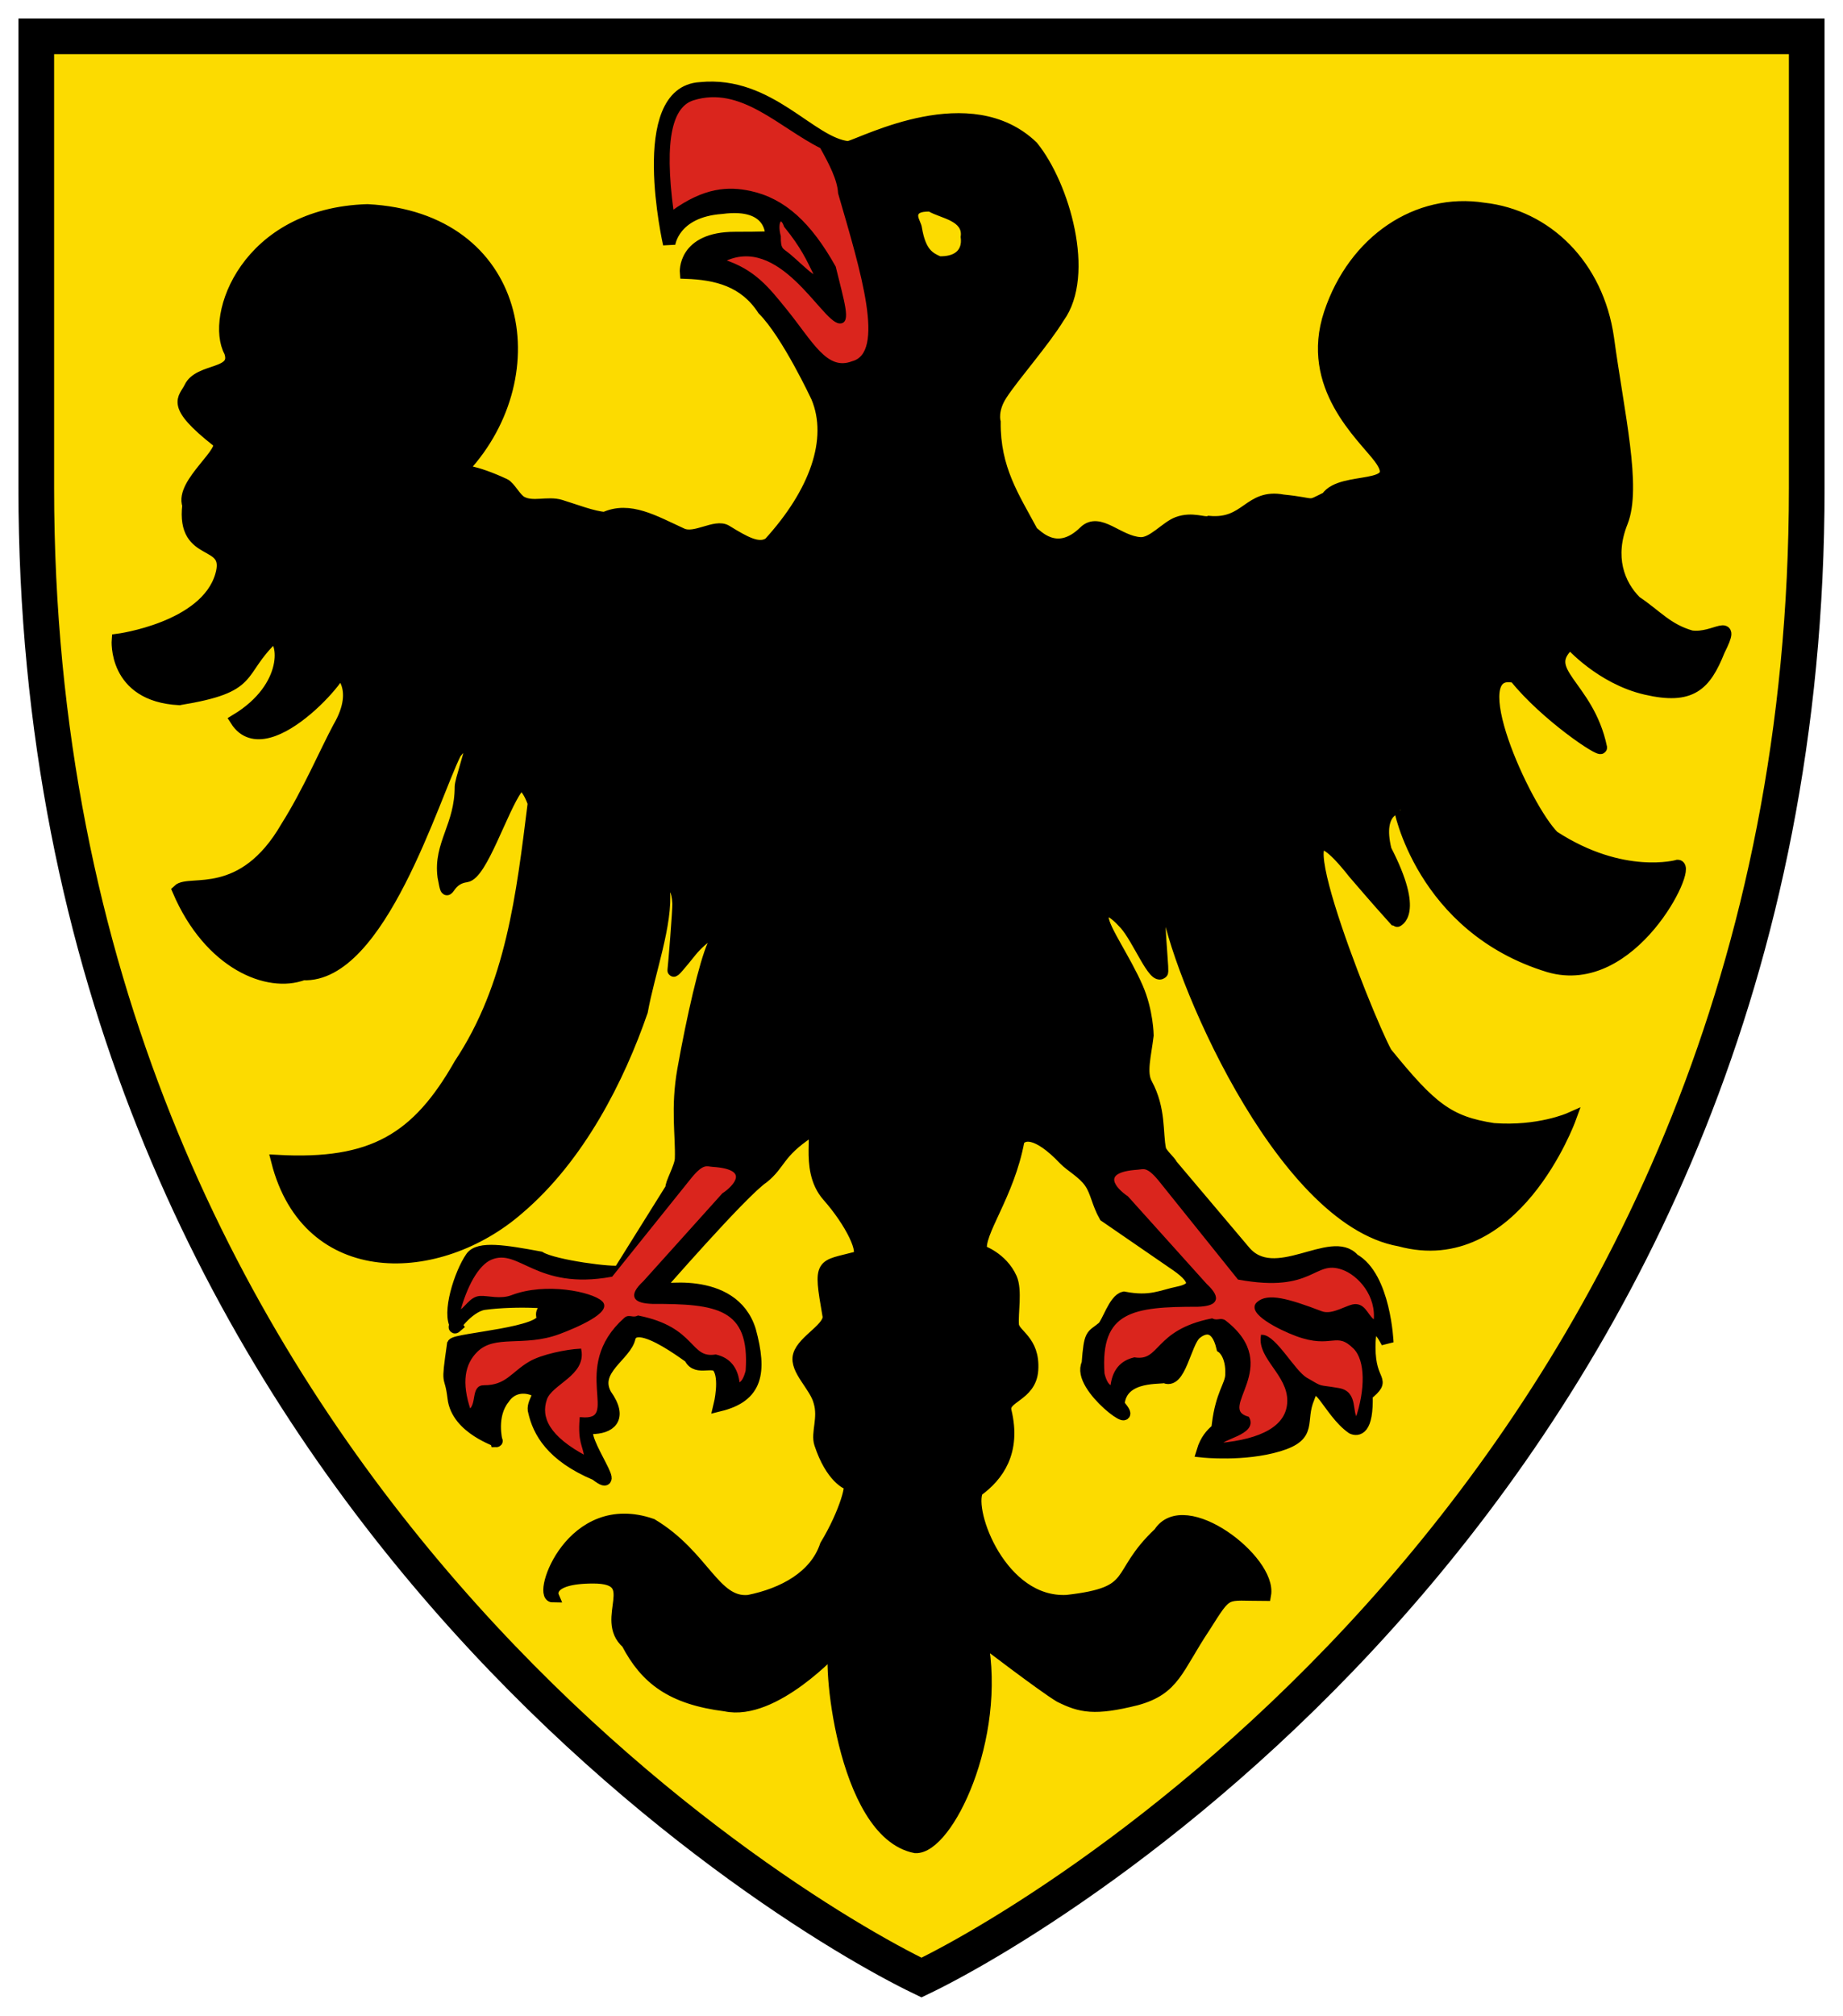 <svg height="546.551" width="500" xmlns="http://www.w3.org/2000/svg"><g stroke="#000"><path d="M9.84 9.84v122.52c0 264.251 201.425 385.211 240.16 403.82 38.735-18.609 240.16-139.569 240.16-403.82V9.84z" fill="#fcdb00" stroke-width="9.681"/><path d="M48.615 189.52c-17.87-.931-16.637-16.015-16.637-16.015s23.89-3.125 28.056-17.458c3.07-10.561-10.628-4.309-8.91-19.07-2.156-5.973 11.104-14.868 7.966-17.33-12.92-10.135-8.986-11.4-7.497-14.554 2.464-5.216 13.185-3.128 10.858-9.757-5.226-9.51 4.406-37.312 37.218-38.303 41.873 2.14 49.478 44.348 26.15 69.699-.008.005-.008.01-.013.015-.294.32-.593.636-.897.95 0 0 3.45-.23 11.933 3.712 1.38.641 2.932 3.885 4.593 4.778 3.16 1.701 7.122-.101 10.635.974 3.838 1.174 8.841 3.13 12.007 3.307 6.704-3.047 13.275.892 20.893 4.383 3.653 1.674 9.13-2.632 12.03-.852 4.955 3.042 8.825 5.304 11.752 3.338 12.459-13.644 17.75-28.164 12.963-39.652 0 0-8.03-17.227-14.612-23.808-5.077-7.8-12.701-9.657-20.993-9.956 0 0-.81-9.397 13.297-9.397 15.05 0 9.867-.56 9.867-.56s.61-9.513-13.496-7.625c-13.176.944-14.237 9.823-14.237 9.823s-9.4-41.29 8.47-42.22c18.813-1.889 29.83 15.07 40.174 16.014 4.91-1.375 33.062-16.275 49.842-.17 8.513 10.474 15.5 34.722 7.12 46.233-4.152 6.749-12.121 15.7-15.525 20.917-2.766 4.238-1.823 7.485-1.823 7.485-.109 12.771 5.085 20.336 10.244 29.947.794.27 6.424 7.445 14.204-.164 3.986-3.899 9.024 2.752 15.116 3.106 3.407.199 6.999-4.357 10.143-5.52 3.984-1.471 7.249.298 8.508-.24 10.35.935 10.767-7.547 20.063-5.79 9.4.945 6.276 2.026 11.927-.792 4.039-6.005 21.538-1.248 14.278-10.9-4.557-6.059-20.029-19.336-13.447-39.093 6.594-19.757 23.791-31.166 41.674-28.347 16.925 1.874 30.874 15.305 33.693 35.062 2.818 20.701 7.525 40.459 3.762 49.86-3.762 9.412-.944 16.938 3.763 21.631 5.637 3.763 8.47 7.526 15.05 9.414 6.582.943 12.233-5.651 7.526 3.762-3.763 9.4-7.525 13.163-19.757 10.344-12.232-2.818-20.551-12.37-20.551-12.37-9.016 7.816 4.74 11.245 8.319 28.365 0 1.145-14.817-8.702-23.273-19.173-15.245-3.633 2.619 35.703 10.381 43.336 18.814 12.232 33.747 7.926 33.747 7.926 3.747 0-12.507 33.765-34.962 27.17-34.51-10.515-40.629-43.213-40.446-43.164 0 0-6.715.405-3.896 11.693 9.014 17.484 2.99 19.29 2.952 19.252-2.9-3.222-4.859-5.386-11.495-13.106-24.419-30.973 3.333 39.189 8.677 48.845 12.219 15.05 16.925 18.814 29.157 20.701 12.232.932 20.701-2.831 20.701-2.831s-15.063 41.39-46.096 32.933c-32.632-5.714-60.915-73.972-63.14-91.284-.184-1.432-1.91-2.724-2.123 2.708-.188 4.81 1.158 16.378.67 15.944-1.954 2.176-6.25-9.13-9.906-13.178-3.342-3.7-6.304-5.401-6.135-1.563.134 3.07 5.986 11.226 9.362 19.008 2.74 6.317 2.817 12.801 2.817 12.801-.66 5.468-2.012 10.097-.354 13.152 3.752 6.914 2.787 13.162 3.722 17.764.248 1.223 2.89 3.46 3.096 4.214l19.658 23.253c8.248 10.204 23.869-4.52 29.78 2.397 8.469 4.706 9.179 22.51 9.179 22.51s-4.895-10.028-4.895 1.26c0 10.344 4.861 8.198-.776 12.892.333 9.738-2.517 9.625-3.852 9.002-6.403-4.484-9.52-15.357-11.855-8.275-2.819 6.581 1.232 10.19-8.181 13.008-9.4 2.819-20.55 1.62-20.55 1.62 1.857-6.192 6.256-6.31 4.163-7.353 1.026-8.175 3.492-10.372 3.637-13.282.286-5.755-2.422-7.578-2.422-7.578-1.521-6.392-4.926-5.743-7.3-3.758-2.861 2.39-4.33 14.227-8.56 11.688.289.701-11.823-1.137-12.387 7.647 6.956 8.043-11.502-4.948-8.298-11.117.649-8.52 1.05-7.261 4.095-9.793 1.328-1.103 3.157-7.52 5.727-8.094 7.256 1.38 10.014-.413 14.88-1.422 4.361-.905 5.533-3.134-.485-7.339l-19.527-13.427c-2.008-3.55-2.264-6.557-4.01-9.098-1.87-2.72-5.263-4.5-6.921-6.24-7.79-8.18-11.444-6.97-12.606-5.133-2.74 14.886-11.21 25.025-10.127 30.002 0 0 5.606 1.829 8.114 7.394 1.443 3.2.235 9.534.506 12.614.25 2.836 5.77 4.184 5.242 12.223-.466 7.093-8.225 7.141-7.247 11.184 2.668 11.027-2.127 17.525-7.676 21.532-2.819 5.65 6.498 30.89 24.38 29.947 19.86-2.248 12.692-6.746 25.107-18.408 6.718-10.596 30.224 7.423 28.598 16.691-11.288 0-9.901-1.62-16.482 8.737-7.526 11.288-8.082 16.771-18.426 19.59-11.288 2.819-15.05 2.009-20.701-.81-4.693-2.819-21.265-15.51-21.265-15.51 5.208 26.81-9.401 56.745-17.928 56.377-19.897-3.896-23.938-52.706-21.553-54.198 0 0-16.821 18.58-29.984 15.761-14.613-1.834-21.577-7.228-26.624-16.905-7.525-6.581 4.862-17.769-9.245-17.769-13.176 0-10.983 5.132-10.983 5.132-3.947 0 5.076-26.919 26.827-19.393 14.12 8.456 16.922 21.649 26.335 20.705 9.4-1.888 18.14-6.598 20.96-15.068 5.322-8.77 7.745-17.691 5.938-16.788 0 0-4.41-1.559-7.473-10.844-.952-2.886 1.154-6.883-.186-11.344-1.078-4.307-6.632-8.767-5.576-12.562 1.148-4.125 8.93-7.536 7.975-11.033-2.545-14.639-1.953-12.88 7.708-15.48 2.848-.95-1.68-9.85-7.797-16.752-6.76-7.628-1.173-19.873-5.28-17.305-8.456 5.638-7.742 8.553-12.448 12.315-5.638 3.763-29.116 30.75-29.116 30.75s20.86-4.319 25.566 10.732c3.1 11.39 1.915 17.77-8.147 20.259 0 0 1.827-7.476-.409-10.383-1.604-2.086-6.551 1.343-7.844-3.215 6.693 6.344-13.731-11.921-16.228-4.828-.932 4.885-10.248 8.767-6.498 15.594 4.706 6.594.906 8.991-3.8 8.991-5.638 0 9.638 19.173 1.169 12.592-12.086-5.075-15.477-11.73-16.688-16.96-.816-2.459 2.481-4.863.207-5.873-2.952-1.31-6.417-.953-8.543 2.231-3.762 4.707-1.97 11.556-1.97 11.556.943 0-10.633-3.24-11.577-11.71-.896-7.43-1.916-2.074-.134-14.491.83-1.451 25.513-2.954 24.259-7.43-1.091-3.894 6.641-1.98 6.537-2.393-.466-1.858-14.025-2.323-22.375-1.19-4.62.626-9.548 7.917-7.494 6.089-2.452-3.333.97-14.202 4.02-18.609 2.018-2.916 9.135-1.728 18.573.013 3.89 2.346 20.218 4.411 21.646 3.762l14.107-22.576c-.292-1.019 2.46-5.636 2.543-7.98.223-6.272-1.19-13.73.67-24.174 2.539-14.243 5.894-28.767 8.136-33.748 2.919-6.485-3.092-2.245-6.247 1.685-2.746 3.421-4.644 5.688-4.56 5.129.177-1.407 1.409-16.422 1.319-18.17-.39-7.609-4.004-3.771-4.004-3.771.865 9.318-4.068 22.435-5.984 33.04-6.23 18.06-17.015 39.532-33.552 53.541-21.502 18.7-56.894 20.043-65.297-12.91 25.864 1.418 38.038-5.93 49.594-26.264 14.134-21.269 16.904-45.96 20.01-70.764 0 0-2.385-7.232-4.698-4.018-4.059 5.64-9.581 23.23-13.675 23.785-5.95.806-4.74 7.4-6.096.165-1.174-8.772 4.668-13.676 4.657-24.402 0-1.543 2.746-9.347 2.613-10.47-.429-3.62-4.163 1.342-4.163 1.342-5.98 11.962-20.571 60.867-41.272 59.923-9.385 3.56-25.266-2.766-33.787-22.676 2.937-2.838 17.496 3.456 29.412-17.251 5.822-9.193 10.618-20.415 14.08-26.849 6.594-11.288-.426-15.786-.426-15.786 5.873-3.14-18.796 27.281-27.4 13.719 14.879-8.996 13.12-22.036 9.936-22.409-10.027 9.583-4.297 13.228-25.408 16.675z" stroke-width="3.358"/><path d="M252.13 56.939c-5.723-.018-2.647 2.898-2.43 4.86 1.049 6.234 3.164 7.135 5.266 8.103 3.72.074 6.677-1.426 6.077-5.672.773-4.8-5.767-5.431-8.912-7.291z" fill="#fcdb00" stroke-width=".84"/><g fill="#da251d"><path d="M187.317 319.03c3.369-4.078 4.43-3.182 6.036-3.077 10.893.715 6.014 5.86 2.876 7.938l-21.327 23.706c-4.423 4.126-2.294 5.353 2.11 5.512 17.472-.029 26.92 1.198 25.698 18.582-.56 2.219-1.353 3.504-2.43 3.654-.424-4.44-2.582-6.857-6.109-7.678-7.41 1.168-5.388-7.456-21.032-10.559-1.59.744-2.426-.44-3.515.533-14.991 13.409-.424 28.024-11.955 27.044-.518 6.345.85 7.031 1.292 10.501-10.237-5.413-12.763-10.77-10.987-15.88 1.508-4.34 10.554-6.622 9.332-13.212-3.447.17-10.17 1.482-13.499 3.427-4.806 2.807-6.329 6.514-12.5 6.475-3.23-.02-1.376 4.833-3.943 6.633-2.722-7.89-1.604-12.974 1.786-16.357 5.034-5.025 12.784-1.362 22.464-4.943 4.755-1.759 14.182-5.882 11.397-8.272-2.629-2.38-14.905-5.003-24.09-1.502-3.19 1.216-6.6.107-8.673.235-2.606.16-3.737 3.095-5.914 4.194 1.86-7.24 5.13-13.295 8.847-14.842 7.85-3.269 12.314 8.334 32.666 4.624zM314.622 319.806c-3.369-4.079-4.43-3.182-6.036-3.077-10.893.714-6.014 5.859-2.876 7.938l21.327 23.706c4.423 4.126 2.294 5.353-2.11 5.512-17.472-.03-26.92 1.197-25.698 18.582.56 2.219 1.353 3.504 2.43 3.654.424-4.44 2.582-6.857 6.109-7.678 7.41 1.168 5.388-7.456 21.032-10.559 1.59.744 2.364-.367 3.514.533 15.7 12.275-3.023 23.386 6.208 26.085 2.287 4.208-7.718 5.347-7.52 7.149 11.113-1.038 18.585-4.612 18.652-11.81.067-7.24-8.05-11.63-7.177-17.522 3.448.17 8.493 9.625 11.823 11.57 4.806 2.808 2.828 1.819 8.908 2.883 5.03.88 2.96 6.584 4.9 8.07 2.722-7.89 2.801-16.087-.589-19.471-5.034-5.024-6.077.076-15.757-3.506-4.755-1.759-13.224-6.121-10.44-8.51 2.63-2.38 7.96-.932 17.145 2.568 3.19 1.216 7.318-2.048 9.392-1.92 2.606.16 3.018 3.334 5.195 4.433.946-7.24-4.355-13.055-8.846-14.603-8.04-2.77-7.764 6.419-28.116 2.709zM196.052 70.694c8.532 2.676 12.303 7.63 16.974 13.372 7.099 8.725 11.034 17.035 18.255 14.287 9.547-2.507 2.667-24.794-3.494-46.002-.189-3.686-2.47-8.07-4.95-12.52-11.229-5.572-21.723-17.134-34.813-13.035-5.73 1.795-8.463 10.26-5.657 30.796 8.874-6.458 15.352-6.64 21.11-5.41 9.297 1.988 16.281 8.559 22.854 20.258 2.335 9.55 4.14 15.113 1.403 14.834-4.545-.463-16.112-24.533-31.682-16.58z" stroke-width=".84"/><path d="M214.026 69.178c3.966 3.395 7.586 7.225 7.064 5.01-1.835-3.71-3.325-7.173-7.994-12.908-1.125-3.298-2.783-1.355-1.688 2.815-.045 3.784.724 3.502 2.618 5.083z" stroke-width=".84"/></g></g></svg>